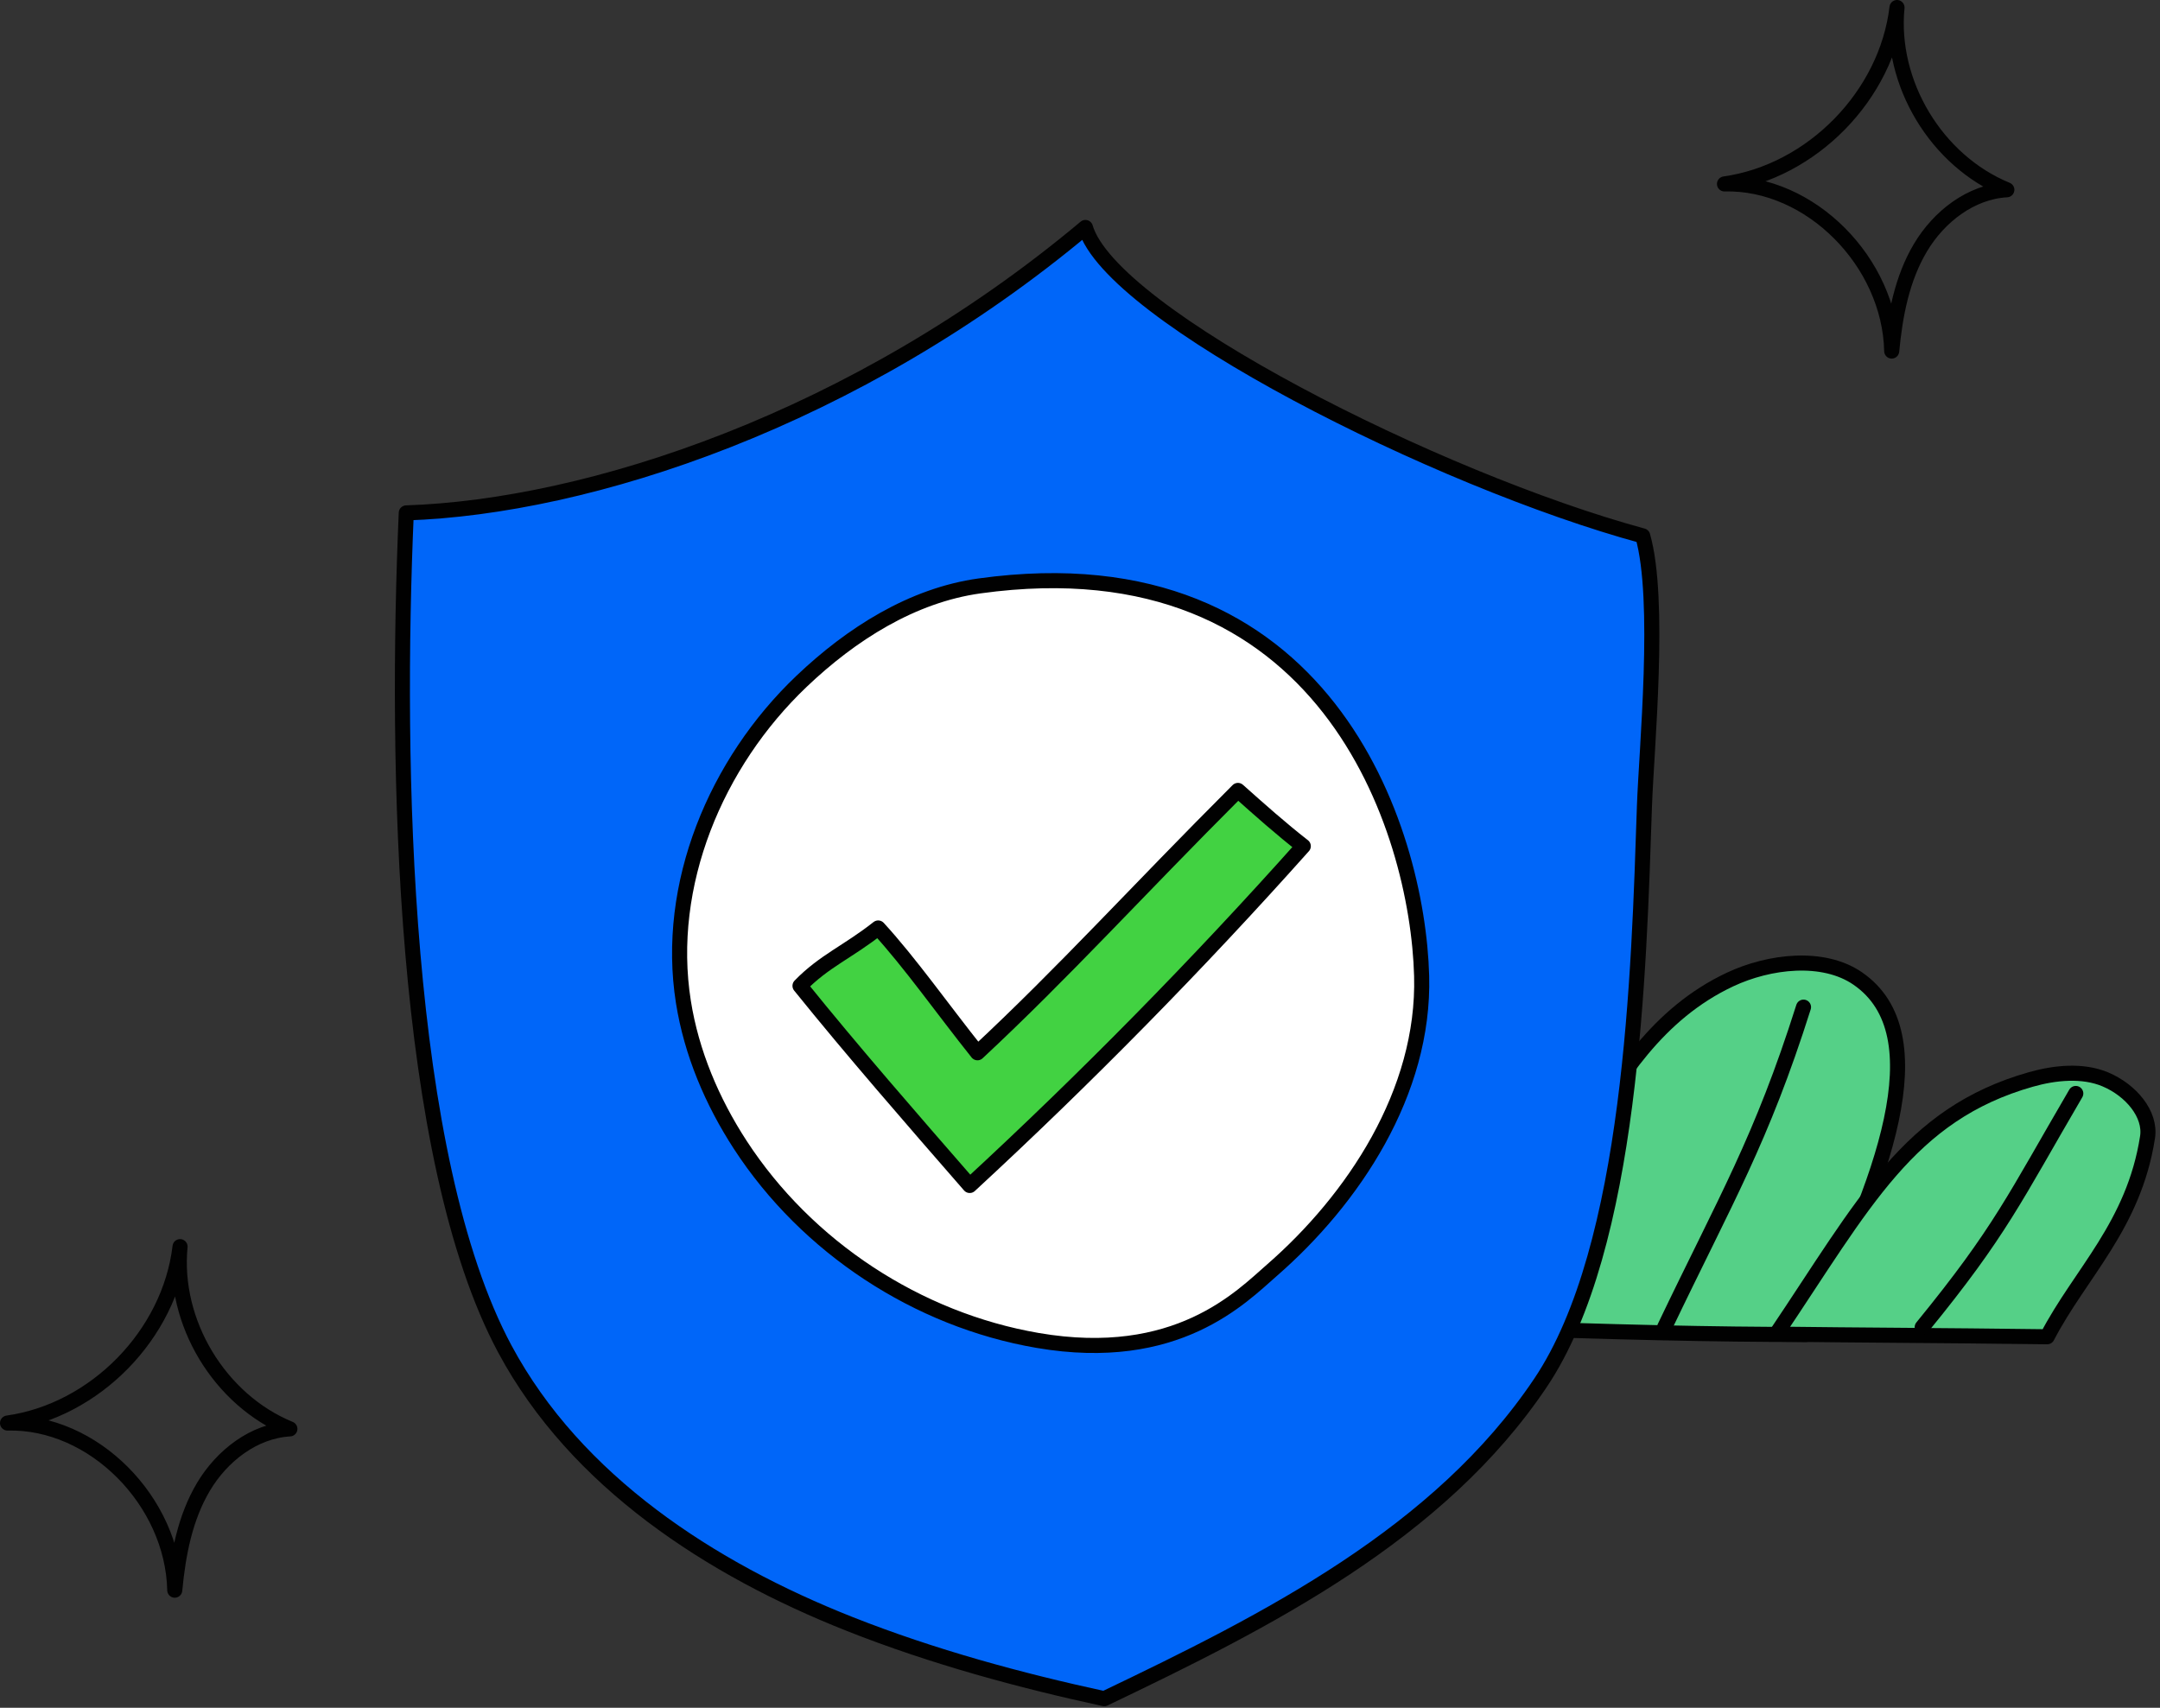 <svg width="215" height="170" viewBox="0 0 215 170" fill="none" xmlns="http://www.w3.org/2000/svg" style="width: 100%; height: 100%;">
<rect x="0" y="0" width="215" height="170" fill="#333333" stroke="none"/>
<g clip-path="url(#clip0_35_3518)">
<path d="M171.65 18.309C180.369 17.079 187.786 9.494 188.822 0.75C188.083 8.28 192.751 16.026 199.754 18.891C196.168 19.094 192.994 21.565 191.156 24.651C189.318 27.737 188.633 31.37 188.295 34.946C188.103 26.083 180.186 18.089 171.65 18.309Z" stroke="#010101" stroke-width="1.5" stroke-linecap="round" stroke-linejoin="round"></path>
<path d="M0.75 141.656C9.469 140.426 16.886 132.841 17.922 124.097C17.183 131.627 21.851 139.373 28.854 142.238C25.268 142.441 22.094 144.912 20.256 147.998C18.418 151.084 17.733 154.717 17.395 158.293C17.203 149.43 9.286 141.436 0.75 141.656Z" stroke="#010101" stroke-width="1.5" stroke-linecap="round" stroke-linejoin="round"></path>
<path d="M146.913 132.118C151.999 123.434 152.384 122.094 157.47 113.41C161.031 107.331 164.985 100.896 172.206 97.504C176.102 95.674 181.475 95.033 184.92 97.409C192.958 102.953 187.482 117.624 179.774 132.841C170.599 132.841 160.643 132.61 146.912 132.117L146.913 132.118Z" fill="#55D087" stroke="#010101" stroke-width="1.5" stroke-linecap="round" stroke-linejoin="round"></path>
<path d="M179.516 100.255C175.313 113.529 171.799 119.339 165.691 132.117" stroke="#010101" stroke-width="1.5" stroke-linecap="round" stroke-linejoin="round"></path>
<path d="M176.791 132.806C185.545 119.806 189.948 110.914 202.149 107.453C204.541 106.775 207.3 106.495 209.558 107.446C212.112 108.521 214.115 110.912 213.759 113.204C212.395 121.995 207.045 126.763 203.771 133.068C192.822 132.927 185.072 132.913 176.791 132.806Z" fill="#55D087" stroke="#010101" stroke-width="1.5" stroke-linecap="round" stroke-linejoin="round"></path>
<path d="M206.617 108.848C200.568 119.198 199.137 122.562 191.33 132.117" stroke="#010101" stroke-width="1.5" stroke-linecap="round" stroke-linejoin="round"></path>
<path d="M163.511 53.341C143.122 47.803 110.603 31.403 108.04 22.643C85.149 41.815 58.56 50.46 40.439 51.056C39.345 76.101 40.003 115.218 50.263 134.306C57.334 147.462 70.69 156.165 84.578 161.66C92.879 164.944 101.554 167.285 109.911 169.097C126.244 161.291 143.258 152.677 153.344 137.644C162.445 124.08 163.131 96.611 163.682 80.286C163.874 74.611 165.338 59.689 163.51 53.341H163.511Z" fill="#0066f9" stroke="#010101" stroke-width="1.5" stroke-linecap="round" stroke-linejoin="round"></path>
<path d="M97.51 58.323C90.783 59.253 84.715 63.129 79.795 67.81C71.249 75.941 66.179 88.081 68.023 99.733C68.827 104.812 70.88 109.652 73.684 113.963C80.309 124.148 91.307 131.377 103.282 133.433C117.143 135.812 123.559 129.095 126.605 126.442C134.676 119.411 141.819 108.751 141.505 97.149C141.111 82.576 131.968 53.56 97.51 58.323Z" fill="white" stroke="#010101" stroke-width="1.5" stroke-linecap="round" stroke-linejoin="round"></path>
<path d="M129.726 84.229C119.212 96.016 108.127 107.293 96.523 118.008C90.685 111.307 84.848 104.606 79.63 98.134C82.02 95.67 84.425 94.736 87.412 92.374C90.587 95.831 93.782 100.393 97.296 104.797C106.01 96.667 112.893 89.01 123.221 78.682C125.363 80.592 127.505 82.501 129.726 84.23V84.229Z" fill="#42d242" stroke="#010101" stroke-width="1.5" stroke-linecap="round" stroke-linejoin="round"></path>
</g>
<defs>
<clipPath id="clip0_35_3518">
<rect width="214.55" height="169.847" fill="white"></rect>
</clipPath>
</defs>
</svg>